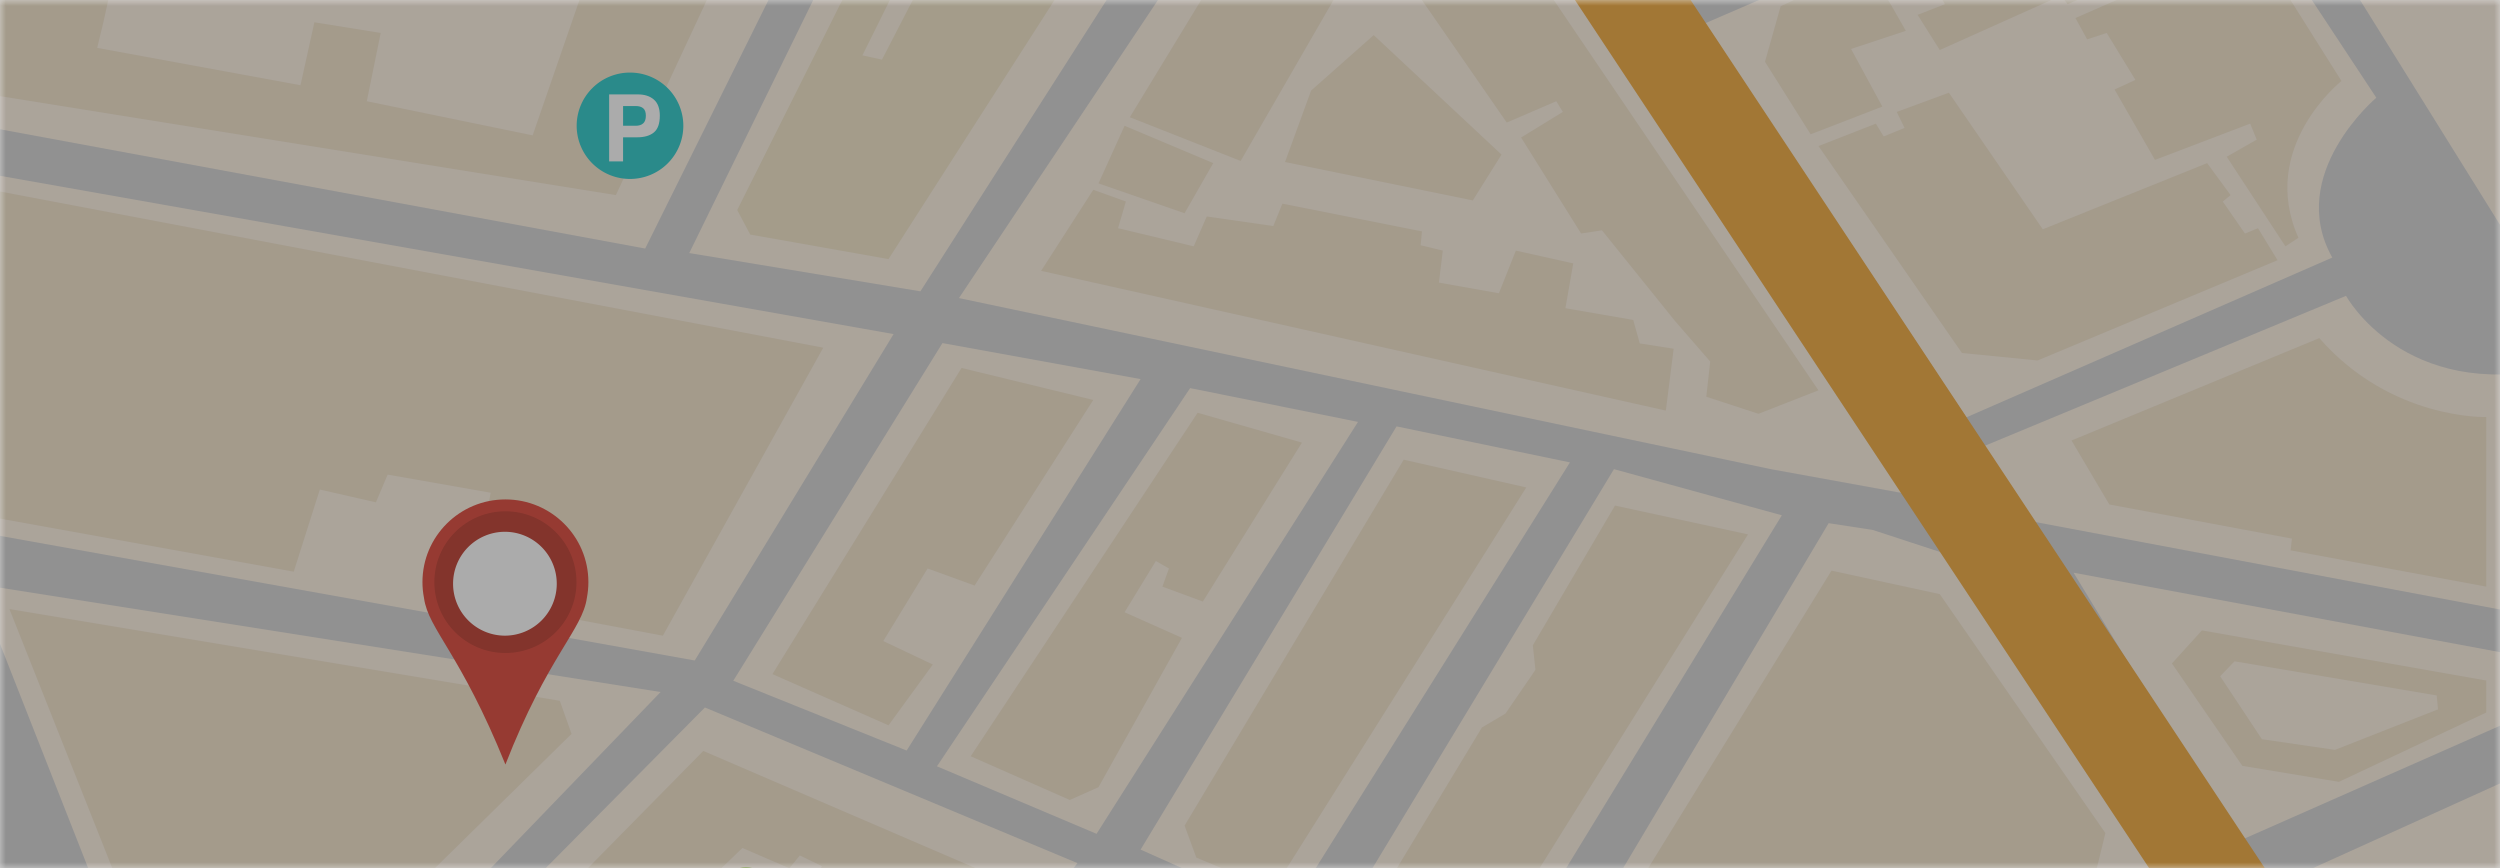 <svg width="216" height="75" viewBox="0 0 216 75" xmlns="http://www.w3.org/2000/svg" xmlns:xlink="http://www.w3.org/1999/xlink"><title>googlemap</title><defs><path id="path-1" d="M0 0h216v75H0z"/><path id="path-3" d="M0 0h216v75H0z"/></defs><g id="Page-1" fill="none" fill-rule="evenodd"><g id="googlemap"><g id="Page-1"><g id="Group"><g id="Rectangle" fill="#D8D8D8"><path id="path-1" d="M0 0h216v75H0z"/></g><g id="Page-1-Clipped"><mask id="mask-2" fill="#fff"><use xlink:href="#path-1"/></mask><g id="Page-1" mask="url(#mask-2)"><g transform="translate(-65.787 -39)" id="Group"><g id="Group-243" transform="translate(0 .07)"><path d="M.26 44.456l6.897 1.362s7.371 10.114 36.143 17.31l33.528 83.632-5.706 6.224L.023 138.008l.238-93.552z" id="Fill-1" fill="#ABD35F"/><path id="Fill-5" fill="#FFF4E6" d="M51.86 51.652l91.133 16.143-17.18 28.202-63.965-11.475L50.909 58.46z"/><path id="Fill-7" fill="#FFF4E6" d="M63.75 89.385l19.736 50.18 39.376-40.845z"/><path id="Fill-9" fill="#FFF4E6" d="M129.142 97.748l18.071-29.175 17.121 3.112-20.212 32.092z"/><path id="Fill-11" fill="#FFF4E6" d="M146.738 105.139l13.791 5.834 22.59-35.592-14.505-2.917z"/><path id="Fill-13" fill="#FFF4E6" d="M164.334 112.335l12.603 5.64 24.492-39.093-14.98-3.112z"/><path id="Fill-15" fill="#FFF4E6" d="M181.336 118.948l23.897-39.483 14.505 3.987-24.848 40.65z"/><path id="Fill-17" fill="#FFF4E6" d="M126.692 100.057l32.184 13.445-32.184 42.01-36.31-8.946-2.853-7.002z"/><path id="Fill-31" fill="#FFF4E6" d="M198.694 126.241l15.694 6.03 37.927-18.672-18.19-26.743-6.54-2.14-3.804-.583z"/><path id="Fill-37" fill="#FFF4E6" d="M148.64 64.684l35.193-52.708 42.682 60.78 4.043 8.849-11.77-2.14z"/><path id="Fill-39" fill="#FFF4E6" d="M145.311 64.1l32.815-51.346h-29.248l-23.541 48.04z"/><path id="Fill-41" fill="#FFF4E6" d="M121.532 60.405l23.541-47.457h-9.511l-9.036 7.002-71.574 17.504-2.853 10.114z"/><path d="M213.08 40.955l41.851-18.088 16.17 24.507s-7.847 6.612-3.805 13.809L235.67 74.992l-22.59-34.037z" id="Fill-61" fill="#FFF4E6"/><path d="M237.097 77.52l31.388-13.03s4.993 9.14 18.072 6.223l17.358 22.367.238 2.723-63.014-11.864-4.042-6.419z" id="Fill-63" fill="#FFF4E6"/><path id="Fill-65" fill="#FFF4E6" d="M244.944 88.412l14.148 23.242 32.815-14.49z"/><path id="Fill-67" fill="#FFF4E6" d="M285.487 64.295L252.79 11.78h32.696z"/><path id="Fill-69" fill="#FFF4E6" d="M262.065 115.544l23.422-10.6v45.61z"/><path id="Fill-72" fill="#F1B14F" d="M296.245 181.632L178.54 3.67l7.731-3.421L303.976 178.21z"/><path id="Fill-77" fill="#F4E7D0" d="M126.551 103.81l-34.483 35.026.564 6.36 32.454 8.296 29.3-37.7z"/><path id="Fill-79" fill="#FFF4E6" d="M129.932 112.198l4.057 1.751.901-1.106 1.916.922-1.127 1.936 4.846 2.12.676-.83 2.254.83-14.312 18.711-8.452-4.056-3.944 6.637 9.466 4.608-4.282 6.453-8-1.844.45-2.304-4.959-1.014.338-1.106 3.156.276 1.69-1.567-1.465-1.843 2.254-2.12-7.1-5.715z"/><path id="Fill-111" fill="#F4E7D0" d="M202.955 122.43l.789 3.502 10.706 4.332 32.455-16.13.788-3.226-14.311-20.647-9.354-2.028z"/><path id="Fill-113" fill="#F4E7D0" d="M205.322 82.61l11.494 2.49-18.706 29.955-2.142-.737-1.915 2.858 2.14 1.106-2.14 3.318-9.917-3.78 9.691-16.038 2.029-1.198 2.592-3.779-.226-2.12z"/><path id="Fill-115" fill="#F4E7D0" d="M187.066 78.647l10.593 2.397-21.862 34.749-6.649-2.765-1.014-2.766z"/><path id="Fill-117" fill="#F4E7D0" d="M178.276 77.172l-8.564 13.734-3.494-1.29.564-1.567-1.127-.646-2.705 4.425 4.959 2.212-7.213 12.904-2.479 1.106-8.564-3.779 19.608-29.68z"/><path id="Fill-119" fill="#F4E7D0" d="M148.864 70.72l-16.34 26.454 10.03 4.424 3.83-5.254-4.281-2.028 3.83-6.267 4.058 1.474 10.255-16.038z"/><path id="Fill-121" fill="#F4E7D0" d="M136.919 68.969l-13.861 24.887-16.678-3.134 1.803-9.218-8.903-1.566-1.014 2.396-4.846-1.106-2.253 7.097-28.06-5.07-9.692-23.596.902-6.36z"/><path id="Fill-123" fill="#F4E7D0" d="M66.6 91.551l15.551 39.174 3.381.737 29.638-29.126-1.015-2.858z"/><path id="Fill-127" fill="#F4E7D0" d="M58.824 37.999l56.57-12.905h17.919L119 55.788 55.894 45.649z"/><path id="Fill-129" fill="#F4E9CE" d="M130.608 59.198l-1.127-2.12 16.002-31.984h4.057l-9.24 18.62 1.69.368 9.804-18.988h13.974l-23.215 36.224z"/><path id="Fill-131" fill="#F4E7D0" d="M176.811 52.93l2.254-6.175 5.41-4.793 11.043 10.324-2.48 3.963z"/><path id="Fill-133" fill="#F4E7D0" d="M155.738 62.332l4.508-7.005 2.817 1.014-.676 2.304 6.536 1.567 1.127-2.58 5.747.829.789-1.936 12.058 2.397-.113 1.198 1.916.461-.338 2.765 5.183.922 1.465-3.687 4.959 1.106-.676 3.871 5.86 1.014.563 2.028 2.93.46-.676 5.347z"/><path id="Fill-135" fill="#F4E7D0" d="M210.506 66.664l3.042 3.503-.338 3.042 4.508 1.475 5.184-2.028-31.441-46.364-7.1 2.95 3.944 6.268-1.464.83 9.128 13.18 4.282-1.843.563.922-3.606 2.212 5.184 8.295 1.803-.276z"/><path id="Fill-139" fill="#F4E7D0" d="M176.811 27.03l-13.41 22.03 9.579 3.778 11.381-19.725-1.577-1.382 1.014-2.12z"/><path id="Fill-141" fill="#F4E7D0" d="M162.95 49.797l7.663 3.226-2.48 4.332-7.437-2.58z"/><path id="Fill-143" fill="#F4E7D0" d="M219.634 39.473l-1.353 4.793 3.945 6.268 6.197-2.396-2.704-4.978 4.733-1.567-3.268-5.714z"/><path id="Fill-145" fill="#F4E7D0" d="M228.874 35.233l25.919-10.139 4.62 7.282-6.085 2.765-1.127-1.843-2.705.921 1.465 2.305-6.536 2.765-.563-.737-10.48 4.7-1.916-3.041 2.367-.922-1.015-1.66-2.366 1.015z"/><path id="Fill-147" fill="#F4E7D0" d="M222.902 51.548l4.958-1.936.676 1.106 1.803-.737-.676-1.383 4.507-1.659 8.114 11.799 14.2-5.715 2.028 2.765-.677.553 1.916 2.765 1.127-.46 1.69 2.765-20.735 8.664-6.535-.645z"/><path d="M260.427 33.759l7.663 12.166s-7.212 5.715-3.718 13.55l-1.127.737-5.072-7.742 2.592-1.475-.563-1.383-8.226 3.134-3.494-6.083 1.803-.83-2.479-4.055-1.69.553-1.014-1.844 15.325-6.728z" id="Fill-149" fill="#F4E7D0"/><path d="M244.763 76.988l3.269 5.53 15.776 2.95-.113 1.014 16.904 3.134V74.96s-8.226.277-14.424-6.82l-21.412 8.848z" id="Fill-151" fill="#F4E7D0"/><path id="Fill-153" fill="#F4E7D0" d="M253.44 96.252l2.593-2.857 24.566 4.332v2.765l-12.734 5.991-8.34-1.382z"/><path id="Fill-155" fill="#FFF4E6" d="M257.61 97.358l1.24-1.29 17.467 2.95.113 1.198-8.903 3.502-6.31-.921z"/><path d="M131.538 114.894c0 .586-.58 1.06-1.296 1.06-.716 0-1.296-.474-1.296-1.06 0-.585.58-1.06 1.296-1.06.716 0 1.296.475 1.296 1.06" id="Fill-203" fill="#ABD35F"/></g><g id="Group-276" transform="translate(74.001 24.956)"><path id="Fill-257" fill="#FFF4E6" d="M.74 15.877L.184 18.18l17.563 3.226 1.201-5.438 5.731.922-1.201 5.899 14.327 2.95 4.622-13.366-1.571-.368 1.201-3.503 1.11.184 3.05-8.48h-2.866L1.386 12.927z"/><path d="M50.826 24.91a4.602 4.602 0 0 1-4.608 4.595 4.602 4.602 0 0 1-4.608-4.595 4.602 4.602 0 0 1 4.608-4.595 4.602 4.602 0 0 1 4.608 4.595" id="Fill-268" fill="#3ECECE"/><path d="M47.36 23.398c-.154-.128-.37-.192-.646-.192H45.62v1.704h1.093c.277 0 .492-.069.645-.208.154-.139.23-.358.23-.66 0-.3-.076-.515-.23-.644m.926 2.086c-.34.283-.825.424-1.455.424h-1.21v2.081h-1.204v-5.788h2.492c.575 0 1.033.149 1.375.447.341.299.512.761.512 1.387 0 .683-.17 1.166-.51 1.449" id="Fill-270" fill="#FFF"/><path d="M42.49 65.713c.086-.444.133-.902.133-1.372 0-3.947-3.21-7.147-7.168-7.147-3.96 0-7.169 3.2-7.169 7.147 0 .47.047.928.134 1.372.371 2.717 3.148 4.754 7.035 14.384 3.634-9.315 6.663-11.667 7.035-14.384" id="Fill-272" fill="#DF574B"/><path d="M41.593 64.342c0 3.38-2.748 6.12-6.138 6.12-3.39 0-6.139-2.74-6.139-6.12s2.748-6.121 6.139-6.121c3.39 0 6.138 2.74 6.138 6.12" id="Fill-274" fill="#C34D41"/></g><path d="M104.933 89.434a4.483 4.483 0 0 0 4.48 4.487 4.483 4.483 0 0 0 4.478-4.487 4.483 4.483 0 0 0-4.479-4.488 4.483 4.483 0 0 0-4.479 4.488" id="Fill-277" fill="#FFF"/><path d="M114.86 105.053c0 .383-2.25.694-5.027.694s-5.028-.31-5.028-.694c0-.383 2.251-.693 5.028-.693 2.776 0 5.027.31 5.027.693" id="Fill-279"/></g></g></g><g id="Rectangle-2-Clipped"><mask id="mask-4" fill="#fff"><use xlink:href="#path-3"/></mask><path id="Rectangle-2" fill="#000" opacity=".574" mask="url(#mask-4)" d="M-13.706-.818h230.802V87H-13.706z"/></g></g></g></g></g></svg>